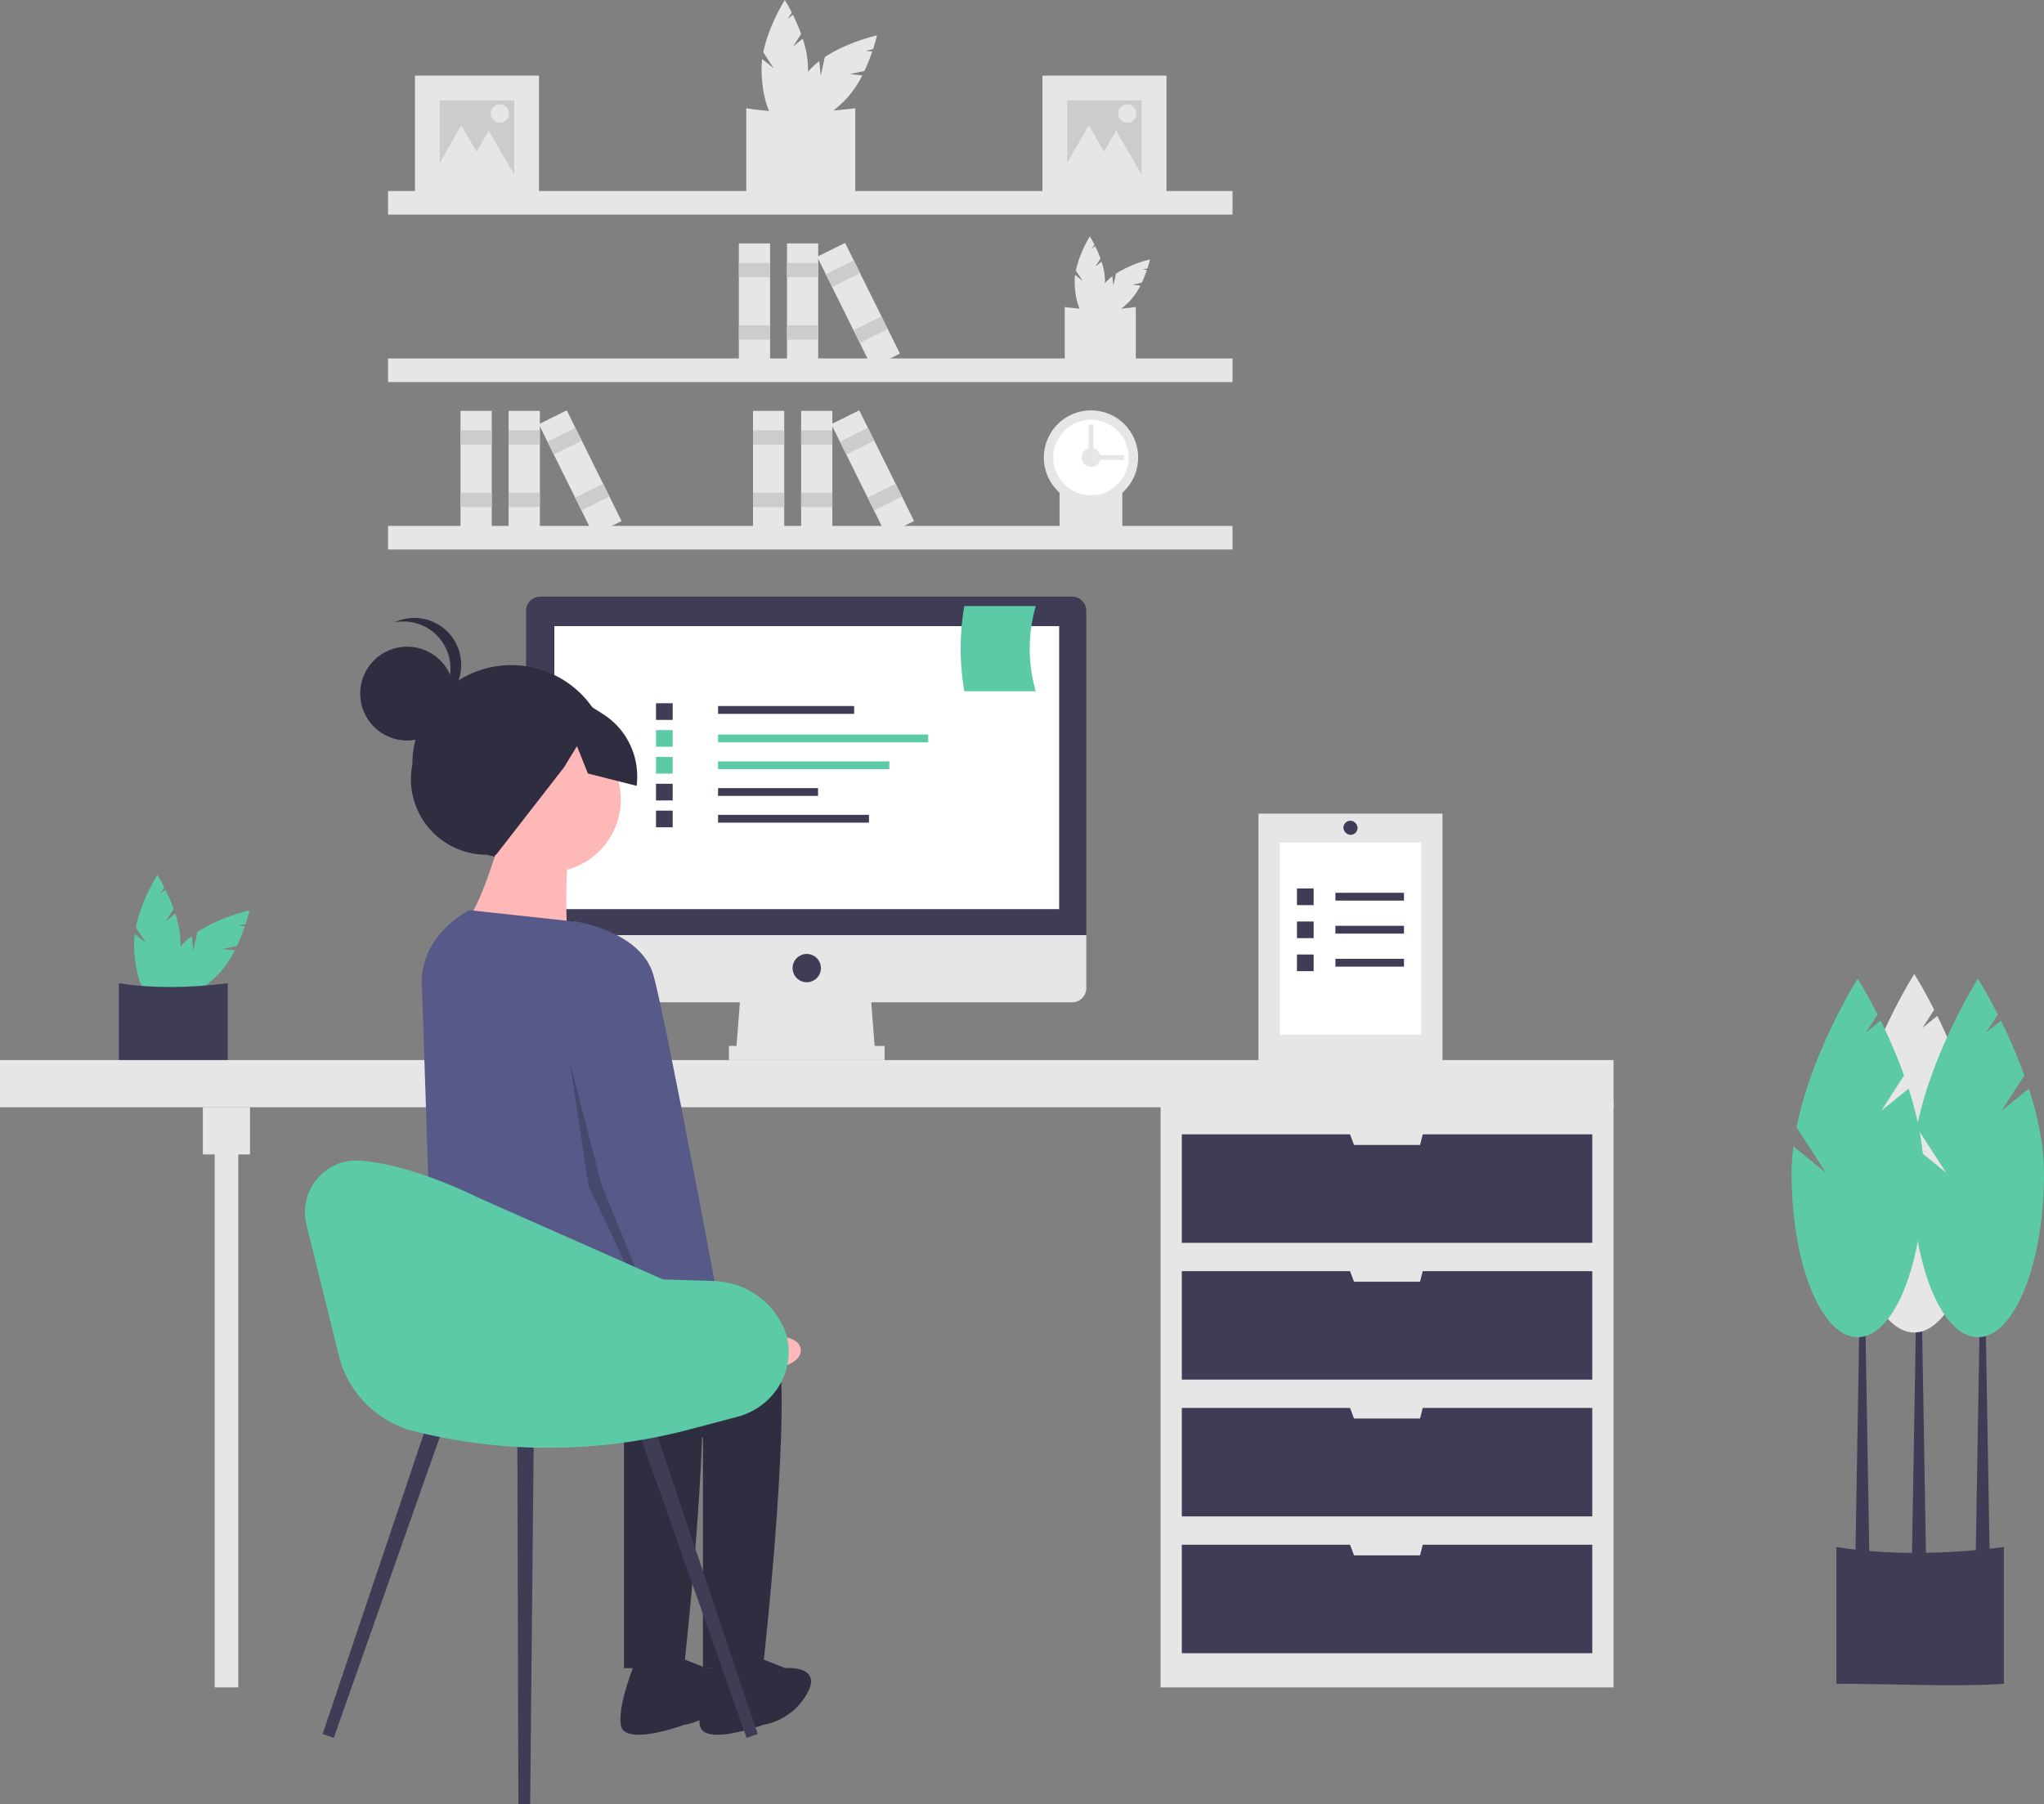 <?xml version="1.0" encoding="UTF-8" standalone="no"?>
<svg
   xmlns:dc="http://purl.org/dc/elements/1.1/"
   xmlns:cc="http://creativecommons.org/ns#"
   xmlns:rdf="http://www.w3.org/1999/02/22-rdf-syntax-ns#"
   xmlns:svg="http://www.w3.org/2000/svg"
   xmlns="http://www.w3.org/2000/svg"
   xmlns:sodipodi="http://sodipodi.sourceforge.net/DTD/sodipodi-0.dtd"
   xmlns:inkscape="http://www.inkscape.org/namespaces/inkscape"
   inkscape:version="1.0 (4035a4f, 2020-05-01)"
   sodipodi:docname="illustration-1.svg"
   version="1.1"
   viewBox="0 0 882.346 778.999"
   height="778.999"
   width="882.346"
   data-name="Layer 1"
   id="ea61258a-e793-48f7-8624-3c5ca462ffd9">
  <rect x="0" y="0" width="882.346" height="778.999" fill="#808080" stroke="none"/>
  <defs
     id="defs1066" />
  <sodipodi:namedview
     inkscape:current-layer="ea61258a-e793-48f7-8624-3c5ca462ffd9"
     inkscape:window-maximized="0"
     inkscape:window-y="23"
     inkscape:window-x="0"
     inkscape:cy="229.29595"
     inkscape:cx="294.09397"
     inkscape:zoom="1.0619392"
     showgrid="false"
     id="namedview1064"
     inkscape:window-height="935"
     inkscape:window-width="1680"
     inkscape:pageshadow="2"
     inkscape:pageopacity="0"
     guidetolerance="10"
     gridtolerance="10"
     objecttolerance="10"
     borderopacity="1"
     bordercolor="#666666"
     pagecolor="#ffffff" />
  <title
     id="title833">remotely</title>
  <path
     id="path835"
     fill="#e6e6e6"
     transform="translate(-158.827 -60.501)"
     d="M501.189,80.561l3.47-5.362a80.387,80.387,0,0,0-3.56-8.333l-2.244,1.812,1.776-2.745c-1.693-3.333-3.025-5.432-3.025-5.432s-6.958,10.965-9.283,22.575l4.452,6.881-4.929-3.981a32.522,32.522,0,0,0-.27,4.078c0,13.75,4.491,24.896,10.03,24.896s10.03-11.146,10.03-24.896a42.818,42.818,0,0,0-2.295-12.847Z" />
  <path
     id="path837"
     fill="#e6e6e6"
     transform="translate(-158.827 -60.501)"
     d="M525.747,92.481l6.245-1.338a80.386,80.386,0,0,0,3.375-8.409l-2.868-.305,3.197-.685c1.159-3.554,1.702-5.98,1.702-5.98s-12.674,2.833-22.527,9.399l-1.717,8.014-.67-6.3a32.524,32.524,0,0,0-3.075,2.693c-9.722,9.722-14.429,20.779-10.512,24.696s14.974-.789,24.696-10.512a42.818,42.818,0,0,0,7.462-10.707Z" />
  <path
     id="path839"
     fill="#e6e6e6"
     transform="translate(-158.827 -60.501)"
     d="M528.028,145.685c-14.481.926-30.26-.054-47.046,0V107.253c14.791,2.303,30.565,2.066,47.046,0Z" />
  <path
     id="path841"
     fill="#e6e6e6"
     transform="translate(-158.827 -60.501)"
     d="M631.628,175.652l2.263-3.497a52.424,52.424,0,0,0-2.321-5.434l-1.463,1.182,1.158-1.79c-1.104-2.173-1.973-3.543-1.973-3.543a50.241,50.241,0,0,0-6.054,14.722l2.903,4.487-3.214-2.596a21.21,21.21,0,0,0-.176,2.66c0,8.967,2.928,16.236,6.541,16.236s6.541-7.269,6.541-16.236a27.923,27.923,0,0,0-1.496-8.378Z" />
  <path
     id="path843"
     fill="#e6e6e6"
     transform="translate(-158.827 -60.501)"
     d="M647.644,183.426l4.073-.873a52.421,52.421,0,0,0,2.201-5.484l-1.87-.199,2.085-.447c.756-2.317,1.11-3.9,1.11-3.9a50.241,50.241,0,0,0-14.691,6.129l-1.12,5.226-.437-4.109a21.208,21.208,0,0,0-2.005,1.756c-6.34,6.34-9.41,13.551-6.855,16.105s9.765-.515,16.105-6.855a27.923,27.923,0,0,0,4.866-6.982Z" />
  <path
     id="path845"
     fill="#e6e6e6"
     transform="translate(-158.827 -60.501)"
     d="M649.131,218.122c-9.444.604-19.734-.035-30.681,0v-25.063a110.584,110.584,0,0,0,30.681,0Z" />
  <path
     id="path847"
     fill="#e6e6e6"
     transform="translate(-158.827 -60.501)"
     d="M643.3,292.399c-8.339.533-17.425-.031-27.091,0V270.268a97.647,97.647,0,0,0,27.091,0Z" />
  <rect
     id="rect849"
     fill="#e6e6e6"
     height="10.183"
     width="364.547"
     y="82.481"
     x="167.508" />
  <rect
     id="rect851"
     fill="#e6e6e6"
     height="10.183"
     width="364.547"
     y="154.78"
     x="167.508" />
  <rect
     id="rect853"
     fill="#e6e6e6"
     height="10.183"
     width="364.547"
     y="227.078"
     x="167.508" />
  <circle
     id="circle855"
     fill="#e6e6e6"
     r="20.366"
     cy="197.548"
     cx="470.958" />
  <circle
     id="circle857"
     fill="#fff"
     r="16.293"
     cy="197.548"
     cx="470.958" />
  <circle
     id="circle859"
     fill="#e6e6e6"
     r="4.073"
     cy="197.548"
     cx="470.958" />
  <rect
     id="rect861"
     fill="#e6e6e6"
     transform="translate(735.116 -438.347) rotate(90)"
     height="16.293"
     width="2.037"
     y="249.902"
     x="634.876" />
  <rect
     id="rect863"
     fill="#e6e6e6"
     transform="translate(1100.743 443.377) rotate(180)"
     height="16.293"
     width="2.037"
     y="243.793"
     x="628.767" />
  <rect
     id="rect865"
     fill="#e6e6e6"
     height="53.339"
     width="13.475"
     y="105.104"
     x="339.725" />
  <rect
     id="rect867"
     fill="#ccc"
     height="6.176"
     width="13.475"
     y="113.526"
     x="339.725" />
  <rect
     id="rect869"
     fill="#ccc"
     height="6.176"
     width="13.475"
     y="140.476"
     x="339.725" />
  <rect
     id="rect871"
     fill="#e6e6e6"
     height="53.339"
     width="13.475"
     y="105.104"
     x="318.951" />
  <rect
     id="rect873"
     fill="#ccc"
     height="6.176"
     width="13.475"
     y="113.526"
     x="318.951" />
  <rect
     id="rect875"
     fill="#ccc"
     height="6.176"
     width="13.475"
     y="140.476"
     x="318.951" />
  <rect
     id="rect877"
     fill="#e6e6e6"
     transform="translate(-189.171 194.366) rotate(-26.34)"
     height="53.339"
     width="13.475"
     y="165.605"
     x="522.695" />
  <rect
     id="rect879"
     fill="#ccc"
     transform="translate(-183.842 189.971) rotate(-26.34)"
     height="6.176"
     width="13.475"
     y="175.601"
     x="515.969" />
  <rect
     id="rect881"
     fill="#ccc"
     transform="translate(-193.317 197.784) rotate(-26.34)"
     height="6.176"
     width="13.475"
     y="199.753"
     x="527.926" />
  <rect
     id="rect883"
     fill="#e6e6e6"
     height="53.339"
     width="13.475"
     y="177.403"
     x="219.567" />
  <rect
     id="rect885"
     fill="#ccc"
     height="6.176"
     width="13.475"
     y="185.825"
     x="219.567" />
  <rect
     id="rect887"
     fill="#ccc"
     height="6.176"
     width="13.475"
     y="212.775"
     x="219.567" />
  <rect
     id="rect889"
     fill="#e6e6e6"
     height="53.339"
     width="13.475"
     y="177.403"
     x="198.793" />
  <rect
     id="rect891"
     fill="#ccc"
     height="6.176"
     width="13.475"
     y="185.825"
     x="198.793" />
  <rect
     id="rect893"
     fill="#ccc"
     height="6.176"
     width="13.475"
     y="212.775"
     x="198.793" />
  <rect
     id="rect895"
     fill="#e6e6e6"
     transform="translate(-233.724 148.559) rotate(-26.34)"
     height="53.339"
     width="13.475"
     y="237.903"
     x="402.537" />
  <rect
     id="rect897"
     fill="#ccc"
     transform="translate(-228.395 144.164) rotate(-26.34)"
     height="6.176"
     width="13.475"
     y="247.899"
     x="395.811" />
  <rect
     id="rect899"
     fill="#ccc"
     transform="translate(-237.87 151.977) rotate(-26.34)"
     height="6.176"
     width="13.475"
     y="272.051"
     x="407.769" />
  <rect
     id="rect901"
     fill="#e6e6e6"
     height="53.339"
     width="13.475"
     y="177.403"
     x="345.835" />
  <rect
     id="rect903"
     fill="#ccc"
     height="6.176"
     width="13.475"
     y="185.825"
     x="345.835" />
  <rect
     id="rect905"
     fill="#ccc"
     height="6.176"
     width="13.475"
     y="212.775"
     x="345.835" />
  <rect
     id="rect907"
     fill="#e6e6e6"
     height="53.339"
     width="13.475"
     y="177.403"
     x="325.061" />
  <rect
     id="rect909"
     fill="#ccc"
     height="6.176"
     width="13.475"
     y="185.825"
     x="325.061" />
  <rect
     id="rect911"
     fill="#ccc"
     height="6.176"
     width="13.475"
     y="212.775"
     x="325.061" />
  <rect
     id="rect913"
     fill="#e6e6e6"
     transform="translate(-220.615 204.582) rotate(-26.34)"
     height="53.339"
     width="13.475"
     y="237.903"
     x="528.805" />
  <rect
     id="rect915"
     fill="#ccc"
     transform="translate(-215.286 200.188) rotate(-26.34)"
     height="6.176"
     width="13.475"
     y="247.899"
     x="522.079" />
  <rect
     id="rect917"
     fill="#ccc"
     transform="translate(-224.76 208.001) rotate(-26.34)"
     height="6.176"
     width="13.475"
     y="272.051"
     x="534.036" />
  <rect
     id="rect919"
     fill="#e6e6e6"
     height="53.556"
     width="53.556"
     y="32.646"
     x="449.987" />
  <rect
     id="rect921"
     fill="#ccc"
     height="32.134"
     width="32.134"
     y="43.357"
     x="460.699" />
  <polygon
     id="polygon923"
     fill="#e6e6e6"
     points="470 54.143 476.814 65.944 483.627 77.745 470 77.745 456.373 77.745 463.187 65.944 470 54.143" />
  <polygon
     id="polygon925"
     fill="#e6e6e6"
     points="481.839 56.398 488.653 68.199 495.466 80 481.839 80 468.212 80 475.026 68.199 481.839 56.398" />
  <circle
     id="circle927"
     fill="#e6e6e6"
     r="3.946"
     cy="48.994"
     cx="486.631" />
  <rect
     id="rect929"
     fill="#e6e6e6"
     height="53.556"
     width="53.556"
     y="32.646"
     x="179.123" />
  <rect
     id="rect931"
     fill="#ccc"
     height="32.134"
     width="32.134"
     y="43.357"
     x="189.834" />
  <polygon
     id="polygon933"
     fill="#e6e6e6"
     points="199.136 54.143 205.949 65.944 212.763 77.745 199.136 77.745 185.509 77.745 192.322 65.944 199.136 54.143" />
  <polygon
     id="polygon935"
     fill="#e6e6e6"
     points="210.975 56.398 217.788 68.199 224.601 80 210.975 80 197.348 80 204.161 68.199 210.975 56.398" />
  <circle
     id="circle937"
     fill="#e6e6e6"
     r="3.946"
     cy="48.994"
     cx="215.766" />
  <path
     style="fill:#5cc9a7;fill-opacity:1"
     id="path939"
     fill="#008aff"
     transform="translate(-158.827 -60.501)"
     d="M230.324,458.345l3.47-5.362a80.387,80.387,0,0,0-3.56-8.333l-2.244,1.812,1.776-2.745c-1.693-3.333-3.025-5.432-3.025-5.432s-6.958,10.965-9.283,22.575l4.452,6.881-4.929-3.981a32.524,32.524,0,0,0-.27,4.078c0,13.75,4.491,24.896,10.03,24.896s10.03-11.146,10.03-24.896a42.818,42.818,0,0,0-2.295-12.847Z" />
  <path
     style="fill:#5cc9a7;fill-opacity:1"
     id="path941"
     fill="#008aff"
     transform="translate(-158.827 -60.501)"
     d="M254.882,470.266l6.245-1.338a80.386,80.386,0,0,0,3.375-8.409l-2.868-.305,3.197-.685c1.159-3.554,1.702-5.98,1.702-5.98s-12.674,2.833-22.527,9.399l-1.717,8.014-.67-6.3a32.524,32.524,0,0,0-3.075,2.693c-9.722,9.722-14.429,20.779-10.512,24.696s14.974-.789,24.696-10.512a42.818,42.818,0,0,0,7.462-10.707Z" />
  <path
     id="path943"
     fill="#3f3d56"
     transform="translate(-158.827 -60.501)"
     d="M257.163,523.469c-14.481.926-30.26-.054-47.046,0V485.038c14.791,2.303,30.565,2.066,47.046,0Z" />
  <rect
     id="rect945"
     fill="#e6e6e6"
     height="253.554"
     width="195.511"
     y="475.031"
     x="500.998" />
  <rect
     id="rect947"
     fill="#e6e6e6"
     height="240.316"
     width="10.183"
     y="488.269"
     x="92.664" />
  <rect
     id="rect949"
     fill="#e6e6e6"
     height="20.366"
     width="696.509"
     y="457.72" />
  <rect
     id="rect951"
     fill="#e6e6e6"
     height="20.366"
     width="20.366"
     y="478.086"
     x="87.573" />
  <polygon
     id="polygon953"
     fill="#3f3d56"
     points="614.155 489.796 613.009 494.379 584.497 494.379 582.779 489.796 510.162 489.796 510.162 536.638 687.344 536.638 687.344 489.796 614.155 489.796" />
  <polygon
     id="polygon955"
     fill="#3f3d56"
     points="614.155 548.857 613.009 553.439 584.497 553.439 582.779 548.857 510.162 548.857 510.162 595.698 687.344 595.698 687.344 548.857 614.155 548.857" />
  <polygon
     id="polygon957"
     fill="#3f3d56"
     points="614.155 607.918 613.009 612.5 584.497 612.5 582.779 607.918 510.162 607.918 510.162 654.759 687.344 654.759 687.344 607.918 614.155 607.918" />
  <polygon
     id="polygon959"
     fill="#3f3d56"
     points="614.155 666.979 613.009 671.561 584.497 671.561 582.779 666.979 510.162 666.979 510.162 713.82 687.344 713.82 687.344 666.979 614.155 666.979" />
  <polygon
     id="polygon961"
     fill="#e6e6e6"
     points="377.785 454.665 317.706 454.665 319.742 428.19 375.748 428.19 377.785 454.665" />
  <rect
     id="rect963"
     fill="#e6e6e6"
     height="6.11"
     width="67.207"
     y="451.611"
     x="314.651" />
  <path
     id="path965"
     fill="#3f3d56"
     transform="translate(-158.827 -60.501)"
     d="M621.639,318.128H392.015a6.11,6.11,0,0,0-6.11,6.11V464.252H627.748V324.237A6.11,6.11,0,0,0,621.639,318.128Z" />
  <path
     id="path967"
     fill="#e6e6e6"
     transform="translate(-158.827 -60.501)"
     d="M385.905,464.252V487.163a6.11,6.11,0,0,0,6.11,6.11h229.624a6.11,6.11,0,0,0,6.11-6.11V464.252Z" />
  <rect
     id="rect969"
     fill="#fff"
     height="122.195"
     width="217.914"
     y="270.355"
     x="239.298" />
  <circle
     id="circle971"
     fill="#3f3d56"
     r="6.11"
     cy="418.007"
     cx="348.254" />
  <path
     id="path973"
     fill="#3f3d56"
     transform="translate(-158.827 -60.501)"
     d="M1023.862,787.558c-22.254,1.424-46.502-.083-72.298,0V728.498c22.731,3.539,46.971,3.175,72.298,0Z" />
  <polygon
     id="polygon975"
     fill="#3f3d56"
     points="831.432 673.3 825.322 673.3 827.359 553.949 829.395 553.949 831.432 673.3" />
  <polygon
     id="polygon977"
     fill="#3f3d56"
     points="858.926 674.107 852.816 674.107 854.853 554.755 856.889 554.755 858.926 674.107" />
  <polygon
     id="polygon979"
     fill="#3f3d56"
     points="806.993 674.107 800.883 674.107 802.92 554.755 804.956 554.755 806.993 674.107" />
  <path
     id="path981"
     fill="#e6e6e6"
     transform="translate(-158.827 -60.501)"
     d="M995.35,538.078l9.863-15.242a228.514,228.514,0,0,0-10.119-23.687l-6.378,5.151,5.05-7.804c-4.813-9.473-8.599-15.442-8.599-15.442s-19.78,31.17-26.389,64.173L971.435,564.786l-14.011-11.317a92.452,92.452,0,0,0-.769,11.593c0,39.086,12.765,70.771,28.512,70.771s28.512-31.685,28.512-70.771c0-12.117-2.741-24.794-6.523-36.521Z" />
  <path
     style="fill:#5cc9a7;fill-opacity:1"
     id="path983"
     fill="#008aff"
     transform="translate(-158.827 -60.501)"
     d="M1022.844,540.114l9.863-15.242a228.515,228.515,0,0,0-10.119-23.687l-6.378,5.151,5.05-7.804c-4.813-9.473-8.599-15.442-8.599-15.442s-19.78,31.17-26.389,64.173l12.656,19.56-14.011-11.317a92.452,92.452,0,0,0-.769,11.593c0,39.086,12.765,70.771,28.512,70.771s28.512-31.685,28.512-70.771c0-12.117-2.741-24.794-6.523-36.521Z" />
  <path
     style="fill:#5cc9a7;fill-opacity:1"
     id="path985"
     fill="#008aff"
     transform="translate(-158.827 -60.501)"
     d="M970.911,540.114l9.863-15.242a228.517,228.517,0,0,0-10.119-23.687l-6.378,5.151,5.05-7.804c-4.812-9.473-8.599-15.442-8.599-15.442s-19.78,31.17-26.389,64.173l12.656,19.56-14.011-11.317a92.452,92.452,0,0,0-.769,11.593c0,39.086,12.765,70.771,28.512,70.771s28.512-31.685,28.512-70.771c0-12.117-2.741-24.794-6.523-36.521Z" />
  <rect
     id="rect987"
     fill="#3f3d56"
     height="3.373"
     width="58.756"
     y="304.848"
     x="309.964" />
  <rect
     style="fill:#5cc9a7;fill-opacity:1"
     id="rect989"
     fill="#008aff"
     height="3.373"
     width="90.732"
     y="317.151"
     x="309.964" />
  <rect
     style="fill:#5cc9a7;fill-opacity:1"
     id="rect991"
     fill="#008aff"
     height="3.373"
     width="73.945"
     y="328.742"
     x="309.964" />
  <rect
     id="rect993"
     fill="#3f3d56"
     height="3.373"
     width="43.168"
     y="340.29"
     x="309.964" />
  <rect
     id="rect995"
     fill="#3f3d56"
     height="3.373"
     width="65.151"
     y="351.837"
     x="309.964" />
  <rect
     id="rect997"
     fill="#3f3d56"
     height="7.195"
     width="7.195"
     y="303.649"
     x="283.184" />
  <rect
     style="fill:#5cc9a7;fill-opacity:1"
     id="rect999"
     fill="#008aff"
     height="7.195"
     width="7.195"
     y="315.24"
     x="283.184" />
  <rect
     style="fill:#5cc9a7;fill-opacity:1"
     id="rect1001"
     fill="#008aff"
     height="7.195"
     width="7.195"
     y="326.831"
     x="283.184" />
  <rect
     id="rect1003"
     fill="#3f3d56"
     height="7.195"
     width="7.195"
     y="338.423"
     x="283.184" />
  <rect
     id="rect1005"
     fill="#3f3d56"
     height="7.195"
     width="7.195"
     y="350.014"
     x="283.184" />
  <path
     style="fill:#5cc9a7;fill-opacity:1"
     id="path1007"
     fill="#008aff"
     transform="translate(-158.827 -60.501)"
     d="M605.942,358.963H575.109a107.84,107.84,0,0,1,0-36.763h30.833A66.148,66.148,0,0,0,605.942,358.963Z" />
  <path
     id="path1009"
     fill="#2f2e41"
     transform="translate(-158.827 -60.501)"
     d="M381.591,432.645l-12.685-3.092a32.657,32.657,0,0,1-32.051-39.124v0a42.685,42.685,0,0,1,42.631-42.738h0a42.685,42.685,0,0,1,42.738,42.631v0C429.417,415.35,406.891,438.812,381.591,432.645Z" />
  <circle
     id="circle1011"
     fill="#ffb8b8"
     r="31.364"
     cy="345.243"
     cx="236.62" />
  <path
     id="path1013"
     fill="#ffb8b8"
     transform="translate(-158.827 -60.501)"
     d="M374.992,422.108s-9.545,32.727-15,35.455,43.636,6.818,43.636,6.818-1.364-31.364,1.364-34.091S374.992,422.108,374.992,422.108Z" />
  <path
     id="path1015"
     fill="#2f2e41"
     transform="translate(-158.827 -60.501)"
     d="M424.083,623.926s61.364-5.455,69.546,15S488.174,780.745,488.174,780.745H462.265V681.199s-110.472-31.402-110.472-42.311S424.083,623.926,424.083,623.926Z" />
  <path
     id="path1017"
     fill="#2f2e41"
     transform="translate(-158.827 -60.501)"
     d="M484.083,775.29l13.636,5.455s16.364-1.364,9.545,10.909A27.004,27.004,0,0,1,488.174,805.29s-25.909,9.545-27.273,0,6.818-28.636,6.818-28.636Z" />
  <path
     id="path1019"
     fill="#2f2e41"
     transform="translate(-158.827 -60.501)"
     d="M389.992,623.926s61.364-5.455,69.546,15S454.083,780.745,454.083,780.745H428.174V681.199s-78.418-18.164-78.418-29.073c0-5.125-5.343-31.171,4.073-36.658C364.457,609.274,389.992,623.926,389.992,623.926Z" />
  <path
     id="path1021"
     fill="#2f2e41"
     transform="translate(-158.827 -60.501)"
     d="M449.992,775.29l13.636,5.455s16.364-1.364,9.545,10.909A27.004,27.004,0,0,1,454.083,805.29s-25.909,9.545-27.273,0,6.818-28.636,6.818-28.636Z" />
  <path
     id="path1023"
     fill="#575a89"
     transform="translate(-158.827 -60.501)"
     d="M361.356,453.471l40.98,4.454a30.182,30.182,0,0,1,26.269,23.767L444.538,557.108s5.455,75-5.455,79.091-25.909-16.364-46.364-13.636-47.046,8.864-47.046,8.864S341.451,497.179,340.901,486.199C339.801,464.248,361.356,453.471,361.356,453.471Z" />
  <path
     id="path1025"
     fill="#ffb8b8"
     transform="translate(-158.827 -60.501)"
     d="M458.427,627.823l16.824,9.908s30.183-4.331,29.241,6.278-33.889,8.559-33.889,8.559l-20.275-12.493Z" />
  <circle
     id="circle1027"
     fill="#2f2e41"
     r="20.26"
     cy="299.475"
     cx="175.743" />
  <path
     id="path1029"
     fill="#2f2e41"
     transform="translate(-158.827 -60.501)"
     d="M353.263,349.085a20.25,20.25,0,0,0-24.247-19.836,20.25,20.25,0,1,1,12.63,38.165A20.243,20.243,0,0,0,353.263,349.085Z" />
  <path
     id="path1031"
     fill="#2f2e41"
     transform="translate(-158.827 -60.501)"
     d="M370.643,360.575l27.313-5.029,21.005,13.165a31.863,31.863,0,0,1,14.678,31.095l-21.037-5.332-4.711-11.812-5.61,9.196-29.334,37.75-16.47-10.488-14.683-23.009Z" />
  <path
     id="path1033"
     fill="#575a89"
     transform="translate(-158.827 -60.501)"
     d="M393.136,465.071l13.636-6.818s28.636,4.091,34.091,23.182,30,151.364,30,151.364L447.681,643.708l-32.727-80.455Z" />
  <polygon
     id="polygon1035"
     opacity="0.2"
     points="245.917 458.23 259.565 511.205 283.767 570.701 282.928 572.761 254.063 512.199 245.917 458.23" />
  <polygon
     id="polygon1037"
     fill="#3f3d56"
     points="144.084 750.379 139.271 748.721 185.896 610.231 192.636 612.553 144.084 750.379" />
  <polygon
     id="polygon1039"
     fill="#3f3d56"
     points="322.291 750.379 327.105 748.721 280.479 610.231 273.74 612.553 322.291 750.379" />
  <polygon
     id="polygon1041"
     fill="#3f3d56"
     points="223.77 778.981 228.861 778.999 230.443 617.107 223.315 617.082 223.77 778.981" />
  <path
     style="fill:#5cc9a7;fill-opacity:1"
     id="path1043"
     fill="#008aff"
     transform="translate(-158.827 -60.501)"
     d="M291.127,589.357l13.966,56.445a44.826,44.826,0,0,0,32.642,32.721l0,0a238.26,238.26,0,0,0,118.547-.764l20.851-5.499c12.116-3.195,21.227-13.601,22.089-26.101a25.685,25.685,0,0,0-2.323-12.872q-.122-.26-.246-.515a34.064,34.064,0,0,0-29.598-19.138l-22.089-.713L364.521,577.282s-27.667-14.053-50.412-15.626C299.089,560.617,287.51,574.741,291.127,589.357Z" />
  <rect
     id="rect1045"
     fill="#e6e6e6"
     height="107.939"
     width="79.426"
     y="351.309"
     x="543.257" />
  <rect
     id="rect1047"
     fill="#fff"
     height="83.03"
     width="61.097"
     y="363.764"
     x="552.421" />
  <rect
     id="rect1049"
     fill="#3f3d56"
     height="3.373"
     width="29.602"
     y="385.492"
     x="576.467" />
  <rect
     id="rect1051"
     fill="#3f3d56"
     height="7.195"
     width="7.195"
     y="383.625"
     x="559.87" />
  <rect
     id="rect1053"
     fill="#3f3d56"
     height="3.373"
     width="29.602"
     y="399.748"
     x="576.467" />
  <rect
     id="rect1055"
     fill="#3f3d56"
     height="7.195"
     width="7.195"
     y="397.881"
     x="559.87" />
  <rect
     id="rect1057"
     fill="#3f3d56"
     height="3.373"
     width="29.602"
     y="414.004"
     x="576.467" />
  <rect
     id="rect1059"
     fill="#3f3d56"
     height="7.195"
     width="7.195"
     y="412.137"
     x="559.87" />
  <rect
     id="rect1061"
     fill="#3f3d56"
     rx="3.055"
     height="6.11"
     width="6.11"
     y="354.364"
     x="579.915" />
</svg>
